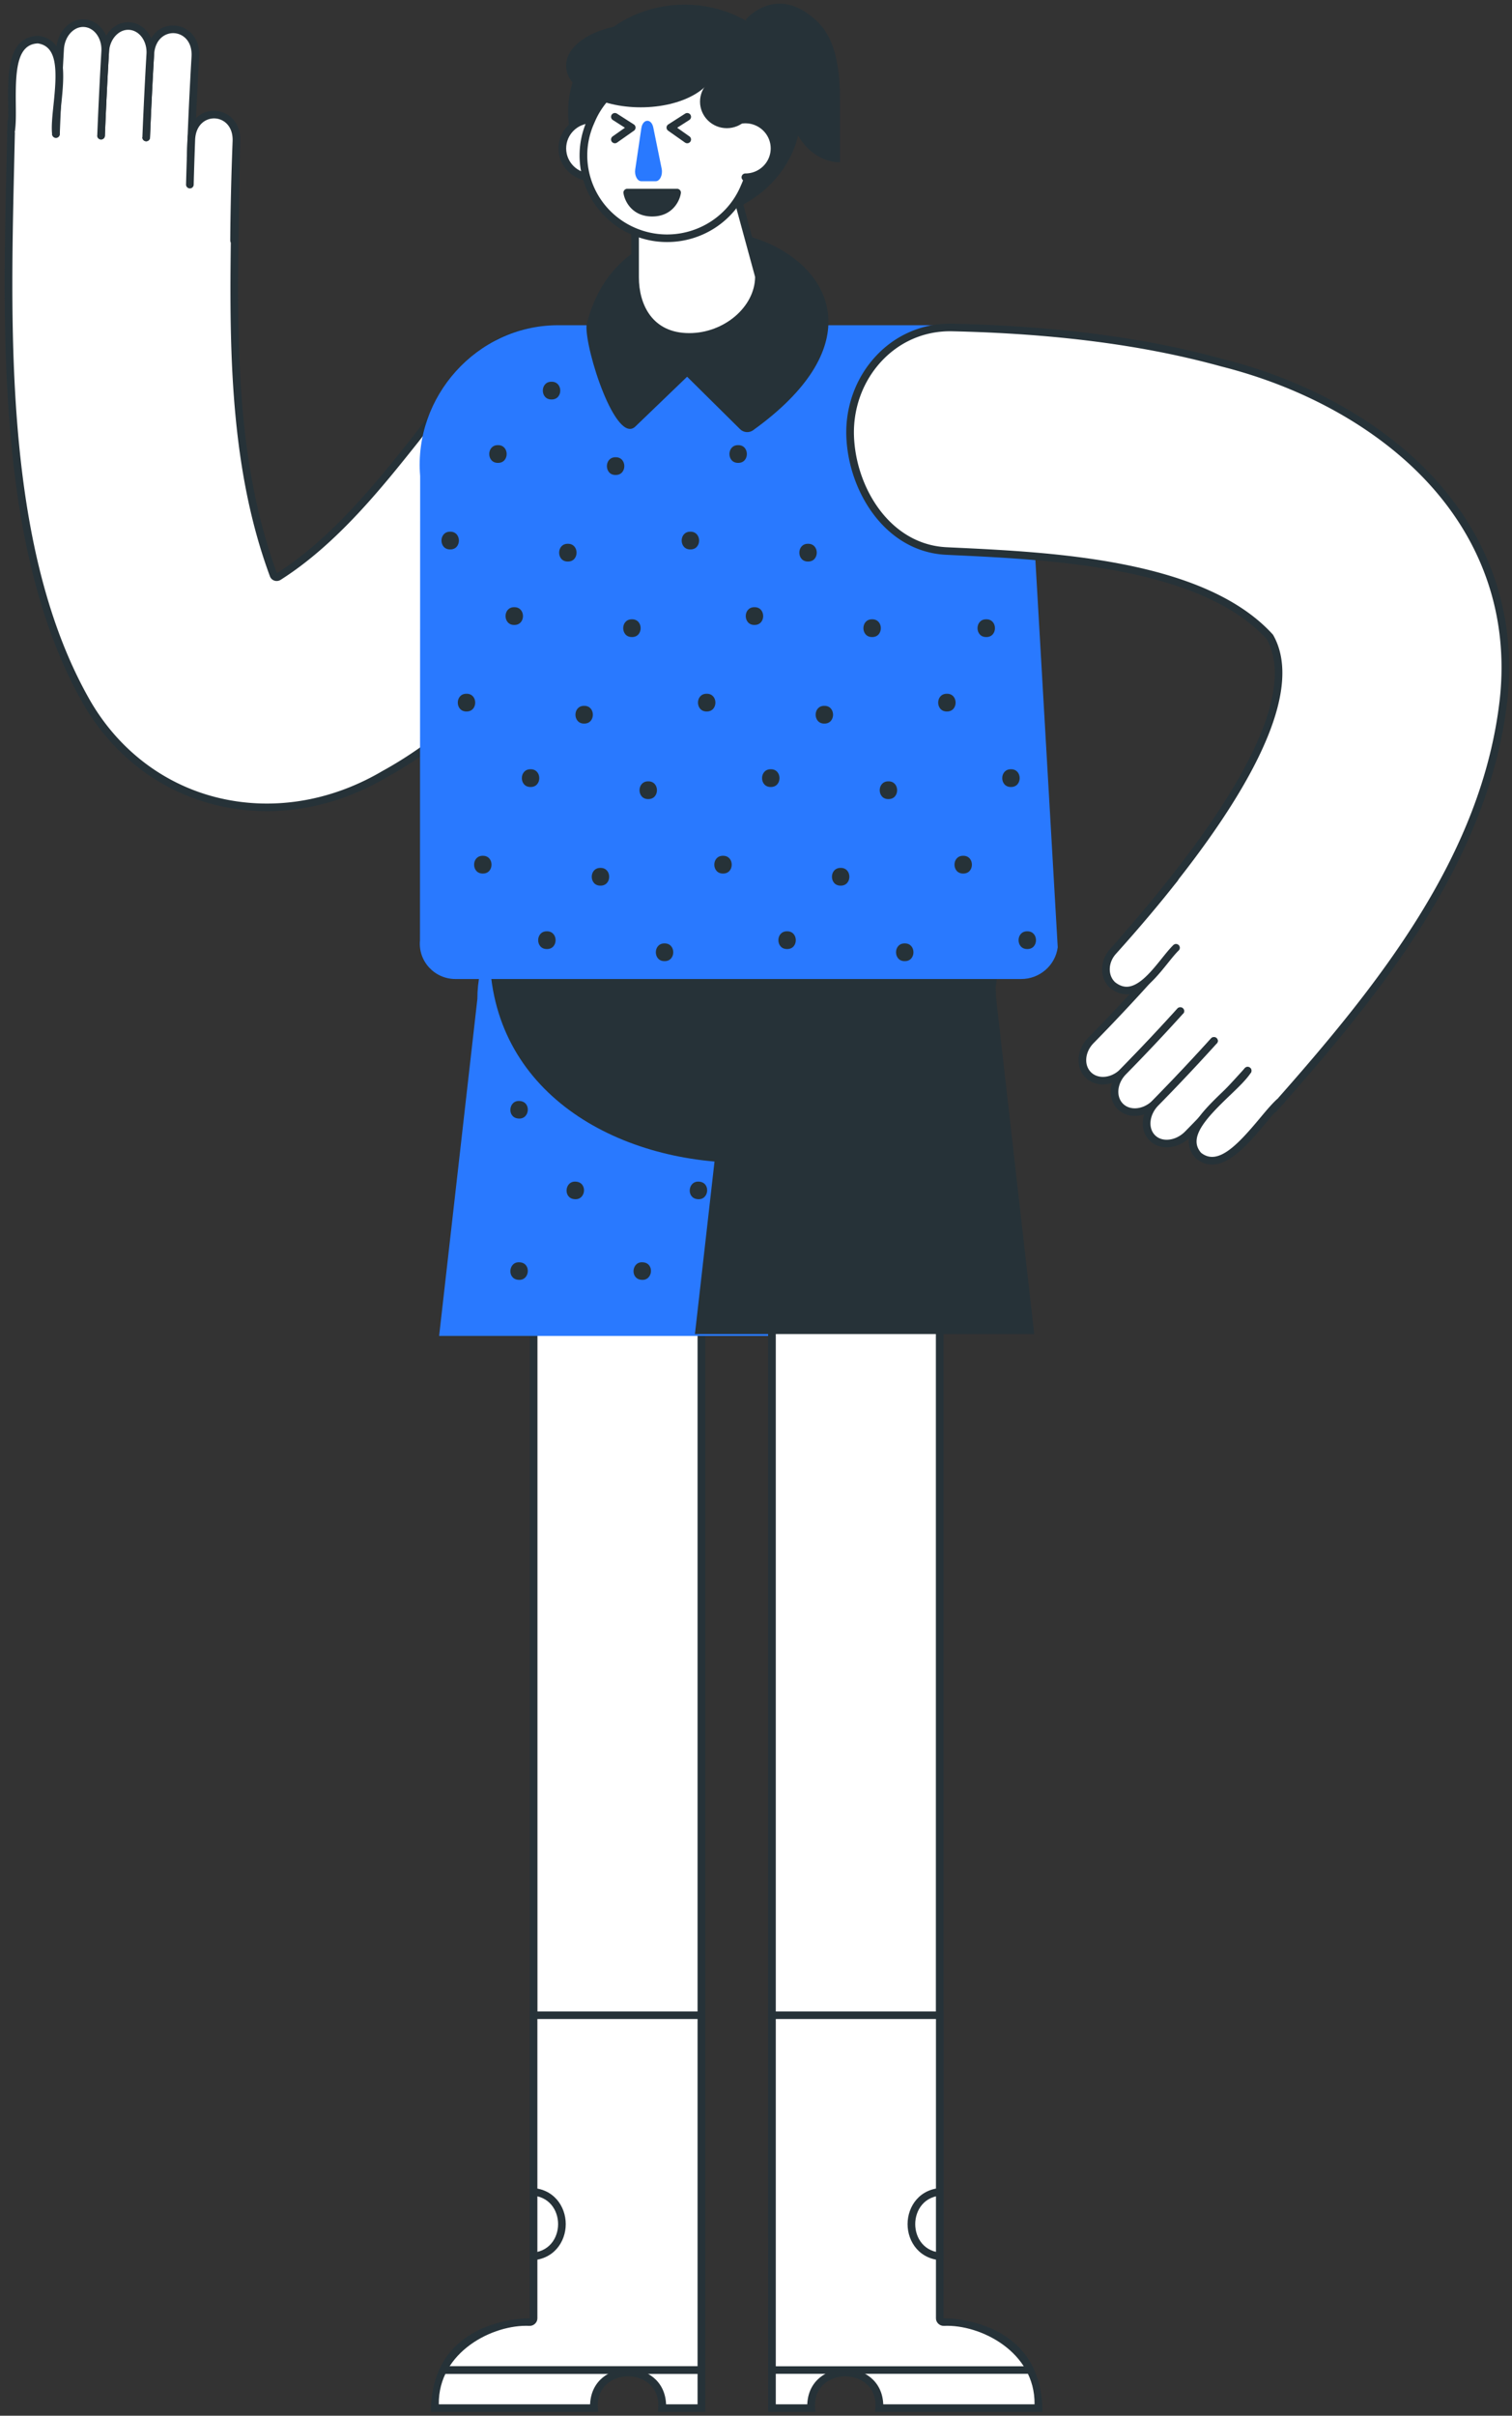 <svg xmlns="http://www.w3.org/2000/svg" width="201" height="321" fill="none"><rect width="100%" height="100%" fill="#333333" stroke="none"/><path fill="#fff" fill-rule="evenodd" d="M93.24 296.891h-22.3V167.294h22.3v129.597z" clip-rule="evenodd"/><path fill="#263238" fill-rule="evenodd" d="M93.749 297.395H70.431v-130.6h23.318v130.6zm-1.017-1.007H71.448V167.792h21.284v128.596z" clip-rule="evenodd"/><path fill="#fff" fill-rule="evenodd" d="M78.96 319.987c-.26-6.311 9.33-6.308 9.07 0h5.21v-52.204H70.928c.01 6.497-.007 33.258 0 40.27a.513.513 0 01-.553.503c-5.364-.22-12.892 3.864-12.577 11.431H78.96z" clip-rule="evenodd"/><path fill="#263238" fill-rule="evenodd" d="M70.421 267.284v40.769c-.883.004-13.116.178-13.136 12.437h22.257c-.99-6.298 8.9-6.295 7.908 0h6.299v-53.206H70.421zm1.017.998h21.294v51.201h-4.186c-.25-6.286-9.85-6.283-10.1 0H58.332c-.086-6.976 7.202-10.642 12.045-10.423.561.032 1.073-.449 1.062-1.007v-39.771z" clip-rule="evenodd"/><path fill="#263238" fill-rule="evenodd" d="M93.26 315.433H58.898v-1.007H93.26v1.007zm-22.828-15.079c3.136-.014 4.777-2.433 4.777-4.815 0-2.382-1.641-4.801-4.777-4.814l-.005 1.007c2.587.011 3.765 1.981 3.765 3.807 0 1.826-1.178 3.796-3.765 3.808l.005 1.007z" clip-rule="evenodd"/><path fill="#263238" fill-rule="evenodd" d="M93.26 315.433H58.898v-1.007H93.26v1.007z" clip-rule="evenodd"/><g fill-rule="evenodd" clip-rule="evenodd"><path fill="#2979FF" d="M58.375 177.519h45.106l-5.085-44.787c0-9.459-7.82-17.127-17.468-17.127-9.647 0-17.467 7.668-17.467 17.127l-5.086 44.787z"/><path fill="#263238" d="M85.263 127.194c1.534.169 1.77-2.199.229-2.323-1.534-.168-1.77 2.199-.229 2.323zm-16.37 0c1.534.169 1.77-2.199.228-2.323-1.533-.168-1.77 2.199-.228 2.323zm23.841 10.717c1.534.168 1.77-2.2.229-2.324-1.534-.168-1.77 2.2-.229 2.324zm-16.371 0c1.534.168 1.77-2.2.228-2.324-1.533-.168-1.77 2.2-.228 2.324zm8.9 10.716c1.534.169 1.77-2.199.229-2.323-1.534-.169-1.77 2.199-.229 2.323zm-16.37 0c1.534.169 1.77-2.199.228-2.323-1.533-.169-1.77 2.199-.228 2.323zm23.841 10.717c1.534.168 1.77-2.2.229-2.324-1.534-.168-1.77 2.199-.229 2.324zm-16.371 0c1.534.168 1.77-2.2.228-2.324-1.533-.168-1.77 2.199-.228 2.324zm8.9 10.716c1.534.168 1.77-2.2.229-2.324-1.534-.168-1.77 2.2-.229 2.324zm-16.37 0c1.534.168 1.77-2.2.228-2.324-1.533-.168-1.77 2.2-.228 2.324z"/></g><g fill-rule="evenodd" clip-rule="evenodd"><path fill="#fff" d="M124.922 296.891h-22.301V167.294h22.301v129.597z"/><path fill="#263238" d="M125.431 297.395h-23.319v-130.6h23.319v130.6zm-1.018-1.007H103.13V167.792h21.283v128.596z"/><path fill="#fff" d="M116.899 319.987c.259-6.311-9.33-6.308-9.07 0h-5.209v-52.204h22.31c-.009 6.497.007 33.259 0 40.27a.513.513 0 00.553.503c5.364-.219 12.892 3.864 12.577 11.431h-21.161z"/><path fill="#263238" d="M125.44 267.284v40.769c.884.004 13.117.178 13.137 12.437H116.32c.989-6.298-8.899-6.295-7.908 0h-6.299v-53.206h23.327zm-1.017.998H103.13v51.201h4.186c.25-6.286 9.85-6.283 10.1 0h20.113c.087-6.976-7.202-10.642-12.045-10.423-.561.032-1.072-.449-1.061-1.007v-39.771z"/><path fill="#263238" d="M136.962 315.433h-34.361v-1.007h34.361v1.007zm-11.535-15.079l.005-1.007c-2.587-.012-3.765-1.982-3.765-3.808.001-1.825 1.179-3.796 3.764-3.807l-.004-1.007c-3.136.013-4.777 2.432-4.777 4.814s1.641 4.801 4.777 4.815z"/><g fill="#263238"><path d="M132.739 126.558c-.116-37.276-67.536-37.272-67.646.002.117 37.274 67.536 37.27 67.646-.002z"/><path d="M137.488 177.267H92.382l5.086-44.787c0-9.459 7.82-17.127 17.467-17.127 9.647 0 17.467 7.668 17.467 17.127l5.086 44.787z"/></g></g><g fill-rule="evenodd" clip-rule="evenodd"><path fill="#fff" d="M1.502 16.098l25.117 1.024c2.69.114 4.799 1.883 4.731 3.945-.152 18.442-1.441 37.914 5.016 55.351.115.292.457.361.699.188 7.153-4.545 12.81-11.49 18.184-18.236a201.002 201.002 0 006.437-8.814c4.465-6.345 13.373-7.47 20.12-3.551 7.216 4.162 9.413 13.466 4.653 20.33-4.83 6.966-9.881 13.63-15.649 20.014-5.551 6.099-12.14 12.386-19.705 16.532-13.933 8.23-31.138 4.77-39.454-9.352-12.44-21.528-10.617-53.28-10.149-77.43z"/><path fill="#263238" d="M81.547 46.44c3.347 1.93 5.75 5.168 6.592 8.885.848 3.74.102 7.549-2.1 10.726-5.47 7.888-10.43 14.23-15.61 19.962-7.062 7.76-13.282 12.981-19.571 16.428-6.981 4.123-14.86 5.356-22.2 3.481-6.924-1.769-12.808-6.26-16.568-12.646C.687 73.543 1.351 44.886 1.883 21.86c.04-1.779.081-3.527.117-5.238l24.596 1.003c2.399.1 4.303 1.637 4.245 3.425-.02 2.349-.058 4.747-.095 7.066-.26 16.302-.53 33.16 5.141 48.475a.946.946 0 00.619.573 1 1 0 00.842-.141c7.477-4.754 13.477-12.288 18.299-18.342 2.114-2.728 4.286-5.7 6.458-8.841 2.565-3.645 6.85-5.6 11.358-5.6 2.724 0 5.528.714 8.084 2.198zm-30.182 56.874c6.377-3.495 12.68-8.78 19.822-16.628 5.21-5.766 10.195-12.141 15.69-20.065 2.365-3.41 3.165-7.5 2.255-11.517-.905-3.989-3.482-7.464-7.071-9.534-7.24-4.205-16.374-2.58-20.793 3.699a201.568 201.568 0 01-6.424 8.794c-4.767 5.986-10.704 13.44-18.031 18.104-5.576-15.111-5.309-31.849-5.05-48.035.037-2.32.075-4.72.095-7.06.076-2.325-2.265-4.328-5.219-4.453L1.522 15.596a.509.509 0 00-.53.493c-.035 1.873-.08 3.792-.127 5.749-.534 23.15-1.2 51.962 10.343 71.941 3.9 6.624 10.007 11.281 17.196 13.118 2.323.594 4.699.887 7.082.887 5.417 0 10.877-1.516 15.879-4.47z"/><path fill="#fff" d="M19.435 18.267c.147-3.689.332-7.379.545-11.068.302-4.633 6.248-4.266 5.992.345-.262 4.48-.475 8.956-.625 13.422"/><path fill="#263238" d="M25.346 21.47a.506.506 0 00.509-.487c.143-4.273.354-8.784.625-13.41.144-2.603-1.534-4.068-3.266-4.17-2.288-.137-3.614 1.79-3.743 3.763a606.6 606.6 0 00-.544 11.082.506.506 0 00.488.523.507.507 0 00.528-.484c.14-3.516.317-7.133.544-11.06.132-2.037 1.478-2.89 2.666-2.82 1.192.071 2.424 1.074 2.31 3.11a545.298 545.298 0 00-.625 13.432c-.01.278.21.511.491.52h.017z"/><path fill="#fff" d="M19.435 18.267c.146-3.689.332-7.379.544-11.068.12-1.958-1.121-3.631-2.775-3.737-1.654-.106-3.096 1.412-3.218 3.391a625.3 625.3 0 00-.55 11.186"/><path fill="#263238" d="M19.435 18.77a.506.506 0 00.508-.483c.14-3.516.318-7.134.544-11.06.138-2.229-1.32-4.144-3.25-4.268-.83-.053-1.66.24-2.33.825-.834.727-1.354 1.835-1.428 3.038-.23 3.975-.41 7.637-.55 11.197a.51.51 0 001.016.04c.14-3.554.32-7.21.55-11.177.057-.937.453-1.791 1.085-2.343.472-.412 1.019-.611 1.59-.575 1.373.088 2.405 1.525 2.302 3.204a615.708 615.708 0 00-.545 11.08.506.506 0 00.488.523h.02z"/><path fill="#fff" d="M13.437 18.04c.148-3.733.335-7.462.55-11.187.122-1.976-1.12-3.663-2.773-3.77-1.655-.106-3.097 1.427-3.22 3.424a616.324 616.324 0 00-.556 11.304"/><path fill="#263238" d="M13.435 18.543a.506.506 0 00.508-.484c.142-3.554.321-7.21.55-11.178.138-2.246-1.319-4.176-3.248-4.3-.826-.054-1.652.239-2.319.823-.841.733-1.365 1.853-1.442 3.073a626.182 626.182 0 00-.556 11.314.509.509 0 001.017.04c.142-3.592.323-7.286.554-11.295.059-.952.46-1.82 1.099-2.377.47-.411 1.017-.61 1.581-.573 1.372.088 2.403 1.54 2.298 3.236a619.835 619.835 0 00-.55 11.197.505.505 0 00.508.524z"/><path fill="#fff" d="M25.24 24.528c.049-1.993.12-3.99.192-5.988.208-4.579 6.16-4.318 5.998.228-.17 4.416-.28 8.817-.313 13.19"/><path fill="#263238" d="M31.117 32.462c.28 0 .506-.224.509-.5.031-4.203.133-8.513.313-13.175.091-2.574-1.617-3.99-3.352-4.058-2.284-.093-3.575 1.837-3.663 3.789a520.75 520.75 0 00-.192 5.998.508.508 0 001.017.024c.047-1.92.114-3.846.191-5.982.091-2.006 1.42-2.87 2.606-2.823 1.195.047 2.448 1.011 2.376 3.016-.18 4.67-.282 8.99-.313 13.203a.506.506 0 00.504.508h.004z"/><path fill="#fff" d="M7.438 17.81C7.026 14.383 9.85 5.918 5.063 5.265c-4.921.14-2.95 8.914-3.624 12.318"/><path fill="#263238" d="M7.438 18.315a.506.506 0 00.506-.563c-.112-.922.033-2.296.185-3.75.407-3.878.913-8.703-2.998-9.237a.493.493 0 00-.084-.004c-4.063.116-4.008 5.087-3.962 9.082.015 1.417.03 2.755-.145 3.643a.504.504 0 00.402.59.506.506 0 00.595-.396c.196-.99.18-2.378.165-3.848-.05-4.497.135-7.948 2.932-8.063 2.678.4 2.54 3.769 2.083 8.129-.158 1.511-.308 2.94-.186 3.973a.51.51 0 00.507.444z"/><path fill="#2979FF" d="M55.83 124.966c-.26 2.75 1.926 5.126 4.716 5.126h75.205c2.458 0 4.536-1.802 4.86-4.213l-3.892-67.408c1.087-8.077-5.26-15.254-13.49-15.254H74.042c-10.663.078-19.068 9.526-18.189 20.03l-.023 61.719z"/><path fill="#263238" d="M77.968 43.217c6.158-25.673 51.941-7.523 22.211 13.906-.534.43-1.31.388-1.796-.094l-3.526-3.49-3.514-3.48c-1.683 1.62-5.144 4.946-6.838 6.576-2.592 2.647-6.745-10.151-6.537-13.418zm38.666 9.768c1.545.017 1.537-2.385-.007-2.357-1.545-.018-1.537 2.384.007 2.357zm-9.211 21.631c1.545.018 1.537-2.384-.007-2.357-1.545-.018-1.537 2.385.007 2.357zm8.518 10.034c1.545.017 1.537-2.386-.008-2.358-1.544-.017-1.536 2.385.008 2.357zm15.17 0c1.545.017 1.537-2.386-.008-2.358-1.544-.017-1.537 2.385.008 2.357zm-5.229 9.892c1.544.017 1.536-2.385-.008-2.357-1.545-.018-1.537 2.384.008 2.357zm-16.291 1.608c1.545.017 1.537-2.385-.007-2.358-1.545-.017-1.537 2.385.007 2.358zm24.807 8.425c1.545.018 1.537-2.384-.008-2.357-1.544-.017-1.536 2.385.008 2.357zm-16.289 1.608c1.545.017 1.537-2.385-.008-2.357-1.544-.018-1.537 2.384.008 2.357zm9.94 9.893c1.544.017 1.536-2.385-.008-2.358-1.545-.017-1.537 2.385.008 2.358zm-16.29 1.607c1.545.018 1.537-2.385-.007-2.357-1.545-.017-1.537 2.385.007 2.357zm24.808 8.426c1.545.018 1.537-2.384-.008-2.357-1.544-.018-1.537 2.384.008 2.357zm-16.29 1.607c1.545.018 1.537-2.384-.008-2.357-1.544-.017-1.537 2.385.008 2.357zM73.324 53.082c1.545.018 1.537-2.384-.008-2.357-1.544-.017-1.537 2.385.008 2.357zm24.808 8.426c1.544.017 1.536-2.385-.008-2.357-1.545-.018-1.537 2.384.008 2.357zm-16.29 1.607c1.544.018 1.536-2.384-.008-2.357-1.545-.017-1.537 2.385.008 2.357zm9.94 9.893c1.544.018 1.537-2.384-.008-2.357-1.544-.017-1.537 2.385.008 2.358zM75.49 74.616c1.546.018 1.538-2.384-.007-2.357-1.544-.018-1.537 2.385.008 2.357zm24.81 8.426c1.545.017 1.537-2.385-.007-2.358-1.545-.017-1.537 2.385.007 2.358zM84.01 84.65c1.545.017 1.537-2.386-.007-2.358-1.545-.017-1.537 2.385.007 2.357zm9.94 9.892c1.544.017 1.537-2.385-.008-2.357-1.544-.018-1.537 2.384.008 2.357zM77.66 96.15c1.544.017 1.537-2.385-.008-2.358-1.544-.017-1.537 2.385.008 2.358zm24.808 8.425c1.545.018 1.537-2.384-.007-2.357-1.545-.017-1.537 2.385.007 2.357zm-16.29 1.608c1.545.017 1.537-2.385-.007-2.357-1.545-.018-1.537 2.384.007 2.357zm9.941 9.893c1.544.017 1.537-2.385-.008-2.358-1.544-.017-1.537 2.385.008 2.358zm-16.291 1.607c1.544.018 1.537-2.385-.008-2.357-1.544-.017-1.537 2.385.008 2.357zm24.808 8.426c1.545.018 1.537-2.384-.007-2.357-1.545-.018-1.537 2.384.007 2.357zm-16.29 1.607c1.545.018 1.537-2.384-.007-2.357-1.545-.017-1.537 2.385.007 2.357zM66.2 61.508c1.544.017 1.537-2.385-.008-2.357-1.544-.018-1.536 2.384.008 2.357zm-6.35 11.5c1.545.018 1.537-2.384-.007-2.357-1.545-.017-1.537 2.385.007 2.358zm8.519 10.034c1.544.017 1.537-2.385-.008-2.358-1.544-.017-1.537 2.385.008 2.358zm-6.349 11.5c1.544.017 1.536-2.385-.009-2.357-1.544-.018-1.536 2.384.008 2.357zm8.516 10.033c1.544.018 1.537-2.384-.008-2.357-1.544-.017-1.537 2.385.008 2.357zm-6.349 11.501c1.545.017 1.537-2.385-.007-2.358-1.545-.017-1.537 2.385.007 2.358zm8.518 10.033c1.544.018 1.537-2.384-.008-2.357-1.544-.018-1.537 2.384.008 2.357z"/><path fill="#fff" d="M169.296 147.371l-18.648-16.69c-1.719-1.527-2.672-4.156-1.187-5.941 6.971-8.079 25.269-29.636 19.352-40.105-9.079-9.968-29.695-10.792-42.893-11.411-7.411-.295-12.347-7.314-12.867-14.626-.619-7.962 5.287-15.222 13.464-15.084 11.921.267 24.184 1.44 35.971 4.695 21.253 5.358 39.896 21.03 37.409 44.613-2.362 21.344-16.903 39.127-30.601 54.549z"/><path fill="#263238" d="M126.29 44.016c.073 0 .145 0 .218.002 13.842.31 25.568 1.839 35.844 4.676 11.053 2.787 20.769 8.23 27.369 15.328 7.463 8.027 10.807 17.968 9.67 28.748-2.309 20.869-16.108 38.066-30.136 53.885l-18.266-16.347c-1.555-1.382-2.404-3.722-1.135-5.248 6.331-7.336 25.615-29.68 19.403-40.67a.553.553 0 00-.066-.091c-9.091-9.982-29.302-10.926-42.676-11.55l-.571-.028c-7.411-.294-11.91-7.514-12.384-14.158-.308-3.97 1.049-7.857 3.723-10.668 2.385-2.506 5.576-3.879 9.007-3.879zm43.006 103.858l.029-.001a.509.509 0 00.353-.17c6.854-7.715 13.972-16.099 19.603-25.121 6.408-10.269 10.046-19.985 11.122-29.705 1.168-11.078-2.267-21.291-9.933-29.537-6.732-7.24-16.625-12.787-27.856-15.62-10.348-2.856-22.155-4.398-36.086-4.709-3.811-.063-7.351 1.425-9.986 4.194-2.87 3.016-4.326 7.183-3.996 11.432.504 7.077 5.356 14.772 13.354 15.09l.568.027c13.185.616 33.103 1.546 41.929 11.177 2.399 4.318.764 11.179-4.862 20.393-4.87 7.976-11.591 15.763-14.46 19.089-1.663 1.999-.677 4.945 1.234 6.643l18.646 16.688a.51.51 0 00.341.13z"/><path fill="#fff" d="M156.903 134.355a265.475 265.475 0 01-7.593 8.054c-1.375 1.405-3.461 1.588-4.633.432-1.177-1.161-1.018-3.198.325-4.571 3.108-3.172 6.133-6.4 9.042-9.689"/><path fill="#263238" d="M146.618 144.103h.032c1.097-.01 2.2-.499 3.025-1.343a264.03 264.03 0 007.608-8.07.5.5 0 00-.041-.711.512.512 0 00-.718.041 261.95 261.95 0 01-7.579 8.039c-.638.652-1.477 1.029-2.304 1.037h-.023c-.62 0-1.181-.217-1.581-.612-.969-.954-.82-2.687.33-3.863a261.375 261.375 0 009.06-9.708.5.5 0 00-.048-.71.511.511 0 00-.718.047 260.886 260.886 0 01-9.024 9.67c-1.536 1.57-1.678 3.937-.318 5.278.592.584 1.407.905 2.299.905z"/><path fill="#fff" d="M156.903 134.355a265.475 265.475 0 01-7.593 8.054c-1.37 1.401-1.549 3.458-.372 4.619 1.172 1.155 3.278.953 4.68-.48a272.23 272.23 0 007.762-8.233"/><path fill="#263238" d="M150.859 148.279h.033c1.115-.01 2.242-.513 3.09-1.38a269.79 269.79 0 007.776-8.249.5.5 0 00-.04-.711.513.513 0 00-.718.04 267.851 267.851 0 01-7.748 8.219c-.661.675-1.524 1.066-2.369 1.074-.626.007-1.188-.208-1.587-.601-.968-.954-.798-2.709.378-3.911a262.87 262.87 0 007.608-8.07.499.499 0 00-.041-.71.51.51 0 00-.718.04 264.43 264.43 0 01-7.579 8.039c-1.561 1.596-1.725 3.985-.366 5.325.586.578 1.395.895 2.281.895z"/><path fill="#fff" d="M161.38 138.315a273.462 273.462 0 01-7.762 8.234c-1.398 1.427-1.596 3.504-.419 4.666 1.171 1.155 3.298.933 4.727-.527a276.55 276.55 0 007.93-8.413"/><path fill="#263238" d="M155.101 152.455h.033c1.134-.01 2.284-.527 3.156-1.417a276.434 276.434 0 007.945-8.428.5.5 0 00-.041-.711.51.51 0 00-.718.04 275.507 275.507 0 01-7.916 8.398c-.684.698-1.571 1.104-2.435 1.111-.635.007-1.171-.198-1.569-.59-.967-.955-.776-2.731.426-3.959a269.79 269.79 0 007.776-8.249.5.5 0 00-.04-.711.514.514 0 00-.719.04 269.008 269.008 0 01-7.747 8.219c-1.614 1.649-1.796 4.009-.414 5.373.58.571 1.382.884 2.263.884z"/><path fill="#fff" d="M156.334 125.94c-2.104 2.062-5.019 7.647-8.425 4.961-1.213-1.111-1.18-3.125.069-4.497 2.864-3.185 5.617-6.414 8.181-9.685"/><path fill="#263238" d="M149.766 132.122c.704 0 1.427-.244 2.165-.733 1.225-.811 2.324-2.177 3.294-3.383.527-.655 1.024-1.274 1.467-1.708a.5.5 0 00.004-.712.513.513 0 00-.72-.004c-.485.476-1.001 1.118-1.547 1.797-.923 1.148-1.97 2.449-3.063 3.173-1.153.764-2.118.754-3.125-.033-.993-.925-.943-2.616.115-3.778 3.104-3.452 5.787-6.628 8.204-9.713a.5.5 0 00-.09-.707.512.512 0 00-.713.089c-2.404 3.067-5.072 6.227-8.158 9.659-1.432 1.572-1.449 3.906-.036 5.201l.029.025c.699.551 1.426.827 2.174.827z"/><path fill="#fff" d="M165.857 142.274c-1.907 2.939-9.731 7.714-6.546 11.268 3.799 3.11 8.327-5.086 11.023-7.308"/><path fill="#263238" d="M161.114 154.745c2.546 0 5.121-3.082 7.12-5.475.897-1.074 1.744-2.088 2.425-2.649a.502.502 0 00.065-.71.512.512 0 00-.716-.064c-.754.621-1.63 1.67-2.558 2.781-2.952 3.534-5.575 6.315-7.785 4.551-1.743-1.995.578-4.509 3.792-7.584 1.152-1.102 2.24-2.144 2.827-3.049a.5.5 0 00-.153-.696.511.511 0 00-.702.152c-.524.806-1.571 1.808-2.679 2.869-2.852 2.729-6.401 6.125-3.82 9.005.017.02.036.038.056.054.698.572 1.412.815 2.128.815z"/></g><path fill="#263238" fill-rule="evenodd" d="M75.525 14.864c0 7.87 6.931 14.25 15.481 14.25s15.481-6.38 15.481-14.25c0-7.869-6.93-14.248-15.481-14.248-8.55 0-15.481 6.38-15.481 14.248z" clip-rule="evenodd"/><path fill="#fff" fill-rule="evenodd" d="M74.757 19.719c0 2.118 1.734 3.835 3.873 3.835 2.14 0 3.874-1.717 3.874-3.835s-1.734-3.835-3.874-3.835-3.873 1.717-3.873 3.835z" clip-rule="evenodd"/><path fill="#263238" fill-rule="evenodd" d="M78.63 16.387c1.855 0 3.365 1.495 3.365 3.332 0 1.837-1.51 3.331-3.366 3.331-1.855 0-3.365-1.494-3.365-3.331s1.51-3.332 3.365-3.332zm0 7.67c2.416 0 4.382-1.946 4.382-4.338 0-2.392-1.966-4.339-4.383-4.339-2.416 0-4.382 1.947-4.382 4.339 0 2.392 1.966 4.338 4.382 4.338z" clip-rule="evenodd"/><path fill="#fff" fill-rule="evenodd" d="M91.626 44.768c4.82 0 9.265-3.66 9.265-8.03l-4.097-15.02c0-4.37 1.178-7.913-3.643-7.913h-5.086c-4.82 0-3.642 3.542-3.642 7.912v15.139c0 4.37 2.382 7.912 7.203 7.912z" clip-rule="evenodd"/><path fill="#263238" fill-rule="evenodd" d="M100.382 36.803c-.044 3.983-4.117 7.462-8.756 7.462-4.936 0-6.694-3.828-6.694-7.41V21.718c0-.767-.035-1.496-.07-2.201-.093-1.94-.174-3.616.635-4.456.487-.506 1.327-.752 2.569-.752h5.086c1.24 0 2.081.246 2.568.752.809.84.728 2.515.635 4.455-.034.706-.07 1.435-.07 2.202v.067l4.097 15.02zm-8.756 8.469c5.206 0 9.773-3.988 9.773-8.534v-.067l-4.096-15.02c.002-.72.035-1.415.068-2.088.104-2.17.195-4.046-.915-5.198-.689-.716-1.77-1.064-3.304-1.064h-5.086c-1.535 0-2.616.348-3.305 1.064-1.11 1.152-1.02 3.027-.914 5.198.033.694.068 1.411.068 2.154v15.139c0 5.112 3.026 8.416 7.71 8.416z" clip-rule="evenodd"/><path fill="#fff" fill-rule="evenodd" d="M88.677 31.66c4.442 0 8.45-2.609 10.212-6.645l.165-.38c2.432-5.57-.169-12.062-5.797-14.47a11.14 11.14 0 00-4.404-.905c-4.442 0-8.45 2.608-10.212 6.645l-.165.378c-2.432 5.572.169 12.064 5.797 14.471 1.404.6 2.886.905 4.404.905z" clip-rule="evenodd"/><path fill="#263238" fill-rule="evenodd" d="M88.851 8.756c1.588 0 3.138.32 4.607.947a11.489 11.489 0 016.196 6.323 11.333 11.333 0 01-.134 8.81l-.166.378c-1.842 4.221-6.033 6.949-10.678 6.949a11.65 11.65 0 01-4.606-.947 11.49 11.49 0 01-6.197-6.323 11.331 11.331 0 01.135-8.81l.165-.378c1.842-4.221 6.034-6.949 10.678-6.949zm0 1.007c-4.105 0-8.013 2.373-9.744 6.341l-.165.379c-2.324 5.325.152 11.508 5.531 13.809 1.371.586 2.799.864 4.203.864 4.105 0 8.013-2.373 9.745-6.341l.165-.379c2.324-5.325-.153-11.508-5.532-13.808a10.665 10.665 0 00-4.203-.865z" clip-rule="evenodd"/><path fill="#fff" fill-rule="evenodd" d="M99.09 23.554c2.14 0 3.874-1.717 3.874-3.835s-1.734-3.836-3.874-3.836a3.93 3.93 0 00-.78.079" clip-rule="evenodd"/><path fill="#263238" fill-rule="evenodd" d="M99.09 24.058c2.416 0 4.382-1.947 4.382-4.34 0-2.391-1.966-4.338-4.383-4.338-.296 0-.593.03-.882.088a.504.504 0 10.204.987c.221-.045.45-.068.678-.068 1.856 0 3.365 1.495 3.365 3.332 0 1.837-1.509 3.331-3.365 3.331a.506.506 0 00-.508.504c0 .278.228.504.508.504z" clip-rule="evenodd"/><path fill="#263238" d="M96.619 17.032c-1.967 0-3.56-1.578-3.56-3.525 0-1.947 1.593-3.525 3.56-3.525 1.966 0 3.56 1.579 3.56 3.525 0 1.947-1.594 3.525-3.56 3.525z"/><path fill="#263238" d="M85.175 14.262c-5.477 0-9.917-2.48-9.917-5.538 0-3.06 4.44-5.54 9.917-5.54 5.478 0 9.918 2.48 9.918 5.54 0 3.059-4.44 5.538-9.918 5.538z"/><path fill="#2979FF" fill-rule="evenodd" d="M87.172 24.08H85.25c-.53 0-.923-.764-.805-1.564l.81-5.473c.188-1.27 1.339-1.341 1.591-.099l1.113 5.473c.168.824-.23 1.662-.787 1.662z" clip-rule="evenodd"/><path fill="#263238" fill-rule="evenodd" d="M99.143 2.6s4.243 9.187 6.34 14.186c2.097 4.998 6.18 4.789 6.18 4.789v-7.792c0-3.098-.1-8.128-2.995-10.903-5.433-5.209-9.525-.28-9.525-.28zM86.698 28.766c2.664 0 3.66-2.03 3.814-3.104a.5.5 0 00-.12-.4.51.51 0 00-.384-.174h-6.62a.51.51 0 00-.385.173.5.5 0 00-.12.401l.014.087c.194 1.092 1.206 3.017 3.8 3.017zm-4.956-9.729c.101 0 .204-.03.294-.094l2.24-1.577a.502.502 0 00-.019-.833l-2.24-1.435a.512.512 0 00-.703.15.5.5 0 00.15.696l1.611 1.031-1.629 1.148a.5.5 0 00-.12.702.51.51 0 00.416.212zm9.613 0a.509.509 0 01-.294-.093l-2.24-1.578a.502.502 0 01.019-.833l2.24-1.434a.512.512 0 01.703.15.5.5 0 01-.151.695l-1.61 1.032 1.628 1.148a.5.5 0 01.12.702.509.509 0 01-.415.211z" clip-rule="evenodd"/></svg>